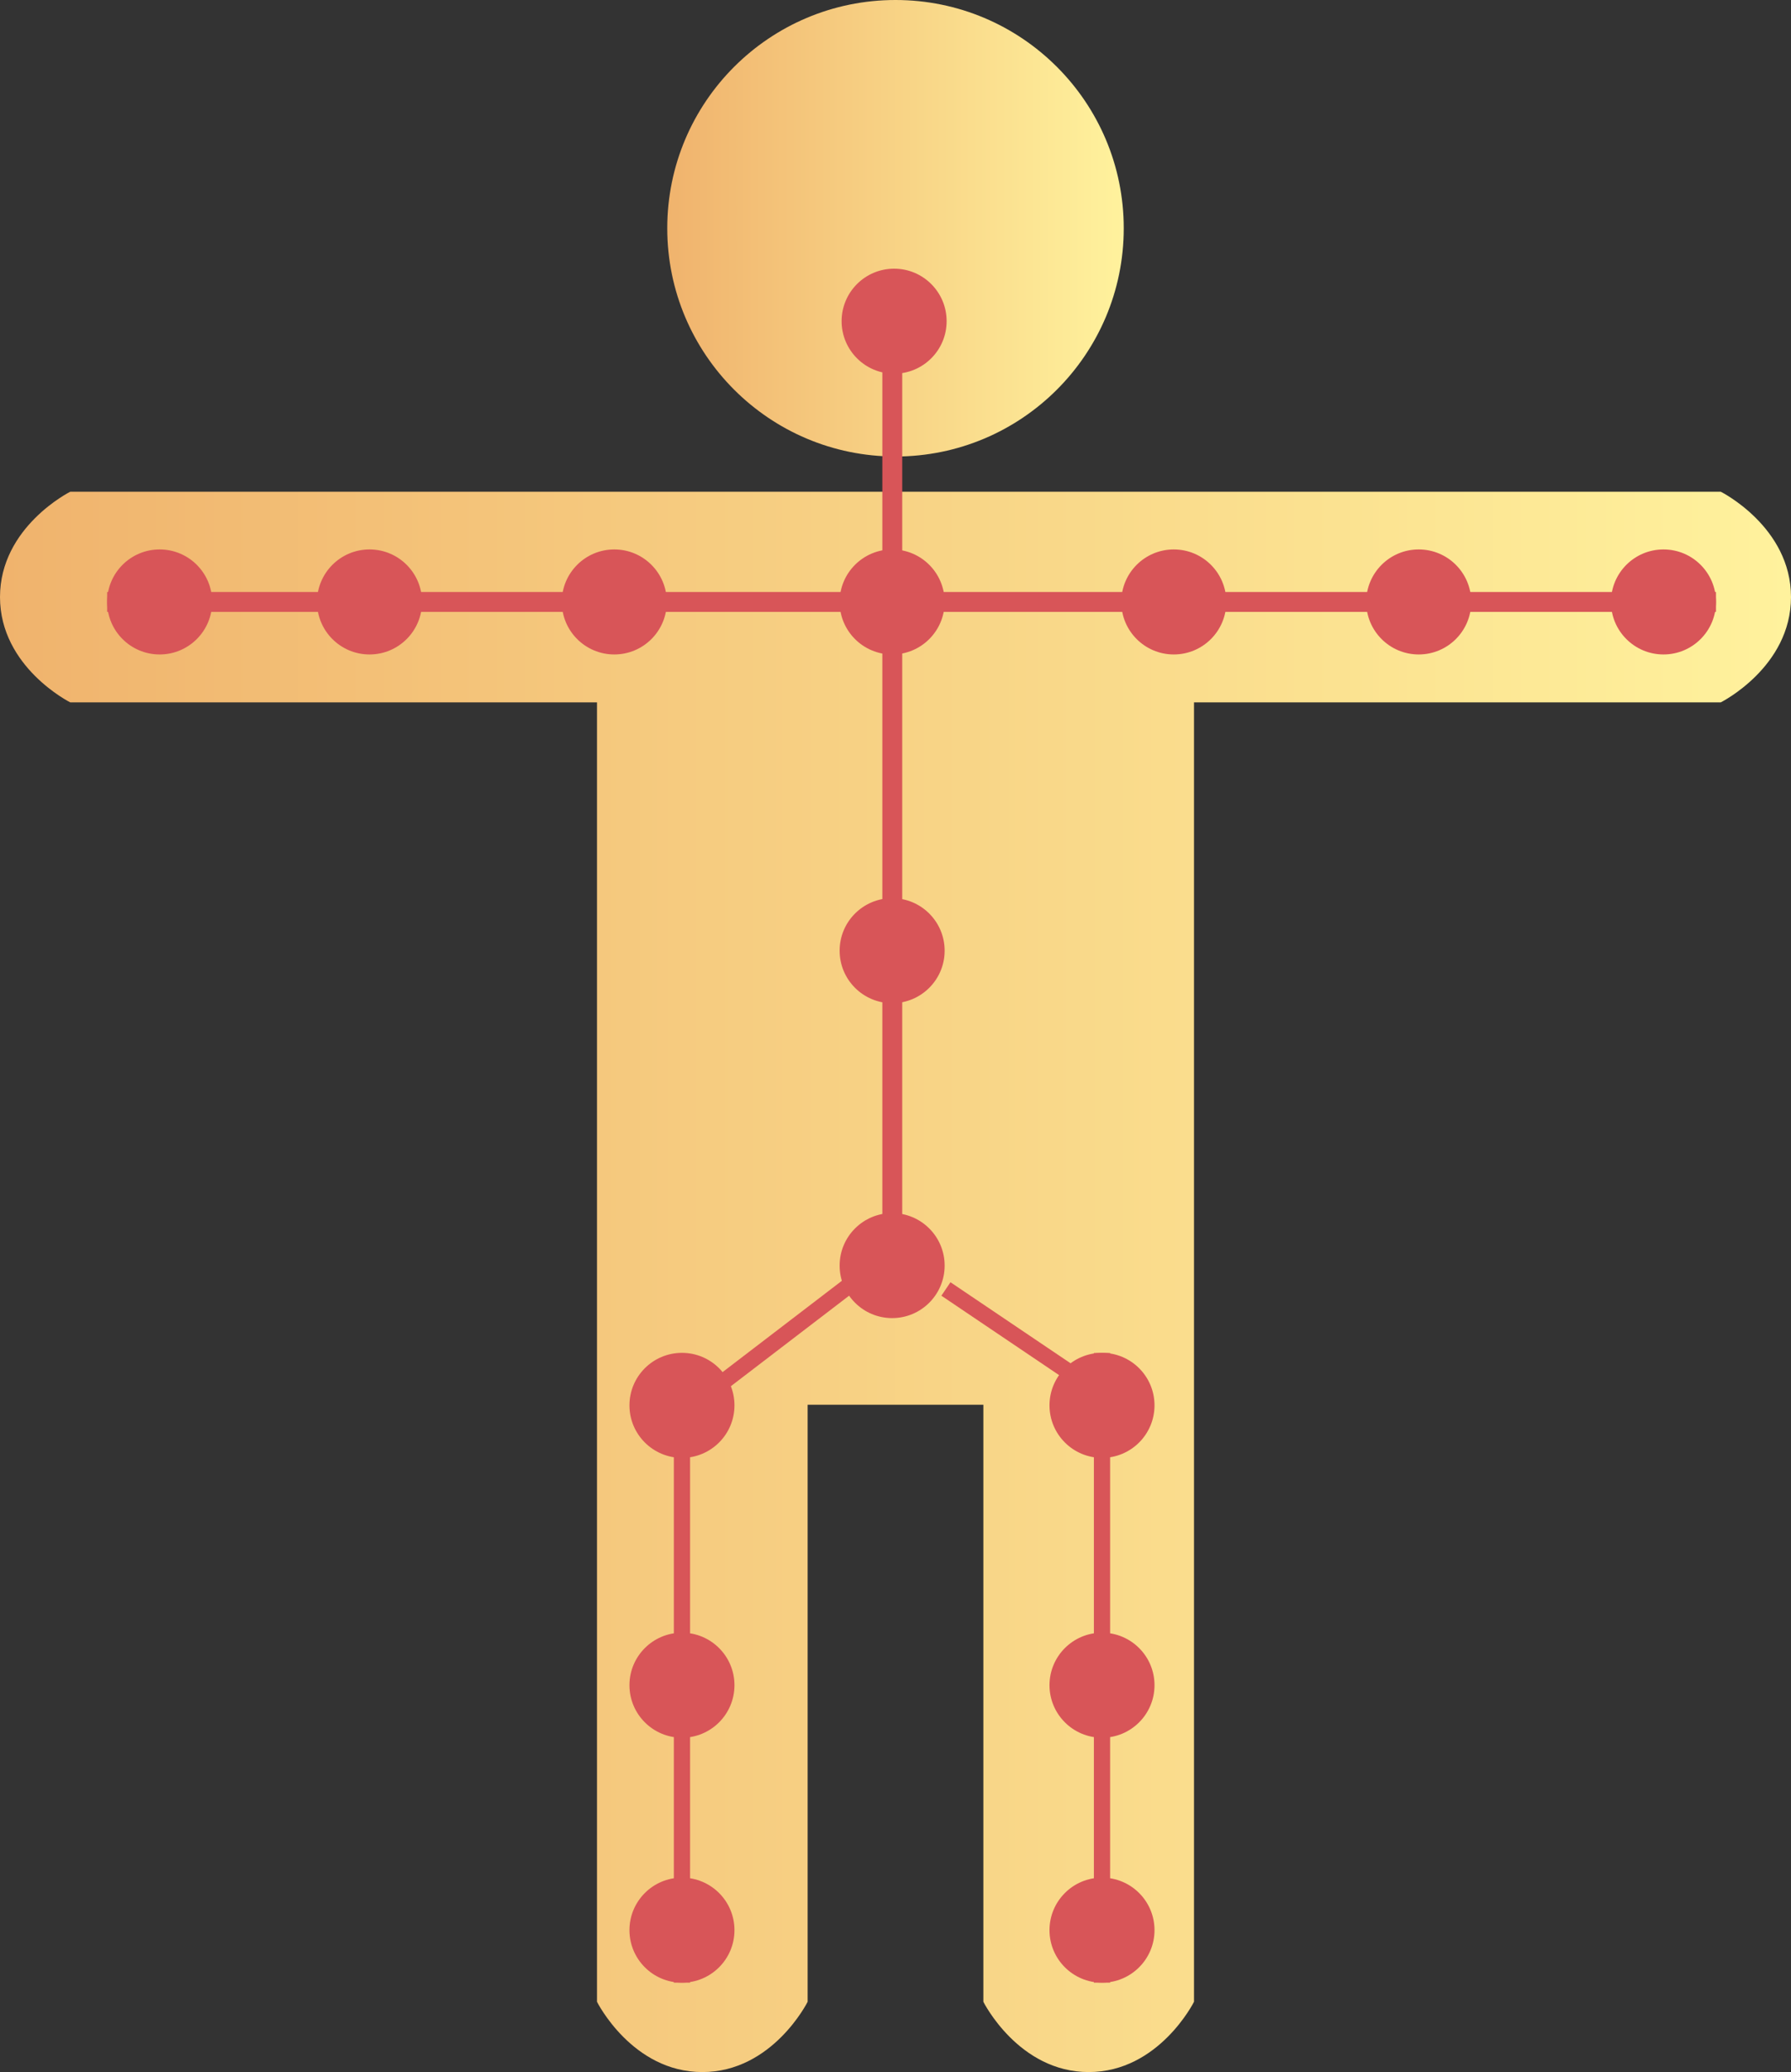 <svg xmlns="http://www.w3.org/2000/svg" xmlns:xlink="http://www.w3.org/1999/xlink" viewBox="0 0 117 135.35"><rect x="0" y="0" width="117" height="135.35" fill="#333333" stroke="none"/><defs><style>.cls-1{fill:url(#Degradado_sin_nombre_12);}.cls-2{fill:url(#Degradado_sin_nombre_12-2);}.cls-3{fill:#d85558;}</style><linearGradient id="Degradado_sin_nombre_12" y1="83.74" x2="117" y2="83.74" gradientUnits="userSpaceOnUse"><stop offset="0" stop-color="#f0b36d"/><stop offset="1" stop-color="#fff29d"/></linearGradient><linearGradient id="Degradado_sin_nombre_12-2" x1="43.59" y1="14.91" x2="73.41" y2="14.91" xlink:href="#Degradado_sin_nombre_12"/></defs><g id="Capa_2" data-name="Capa 2"><g id="Ejemplos"><path class="cls-1" d="M39,45.88v84.88s2.29,4.59,6.88,4.59,6.88-4.59,6.88-4.59v-39H64.24v39s2.29,4.59,6.88,4.59S78,130.76,78,130.76V45.88h34.41S117,43.59,117,39s-4.59-6.88-4.59-6.88H4.59S0,34.41,0,39s4.59,6.88,4.59,6.88Z"/><circle class="cls-2" cx="58.5" cy="14.91" r="14.91"/><circle class="cls-3" cx="10.43" cy="39.32" r="3.43"/><circle class="cls-3" cx="24.14" cy="39.32" r="3.43"/><circle class="cls-3" cx="40.13" cy="39.32" r="3.43"/><circle class="cls-3" cx="58.28" cy="39.32" r="3.43"/><circle class="cls-3" cx="76.68" cy="39.32" r="3.43"/><circle class="cls-3" cx="92.68" cy="39.32" r="3.43"/><circle class="cls-3" cx="108.67" cy="39.32" r="3.43"/><circle class="cls-3" cx="58.41" cy="20.98" r="3.43"/><circle class="cls-3" cx="58.28" cy="62.1" r="3.43"/><circle class="cls-3" cx="58.28" cy="82.67" r="3.43"/><circle class="cls-3" cx="71.99" cy="91.8" r="3.43"/><circle class="cls-3" cx="44.55" cy="91.8" r="3.43"/><circle class="cls-3" cx="71.99" cy="110.08" r="3.43"/><circle class="cls-3" cx="44.55" cy="110.08" r="3.43"/><circle class="cls-3" cx="71.99" cy="126.08" r="3.43"/><circle class="cls-3" cx="44.55" cy="126.08" r="3.43"/><rect class="cls-3" x="27.44" y="52.31" width="61.69" height="1.3" transform="translate(111.25 -5.32) rotate(90)"/><rect class="cls-3" x="7" y="38.67" width="105.1" height="1.3"/><rect class="cls-3" x="51.43" y="108.41" width="41.13" height="1.06" transform="translate(180.93 36.95) rotate(90)"/><rect class="cls-3" x="25.13" y="109.55" width="38.84" height="1.06" transform="translate(154.63 65.54) rotate(90)"/><rect class="cls-3" x="60.21" y="87.06" width="12.51" height="1.06" transform="matrix(0.83, 0.56, -0.56, 0.83, 60.87, -22.22)"/><rect class="cls-3" x="40.97" y="86.98" width="19.76" height="1.06" transform="translate(144.43 126.08) rotate(142.57)"/></g></g></svg>